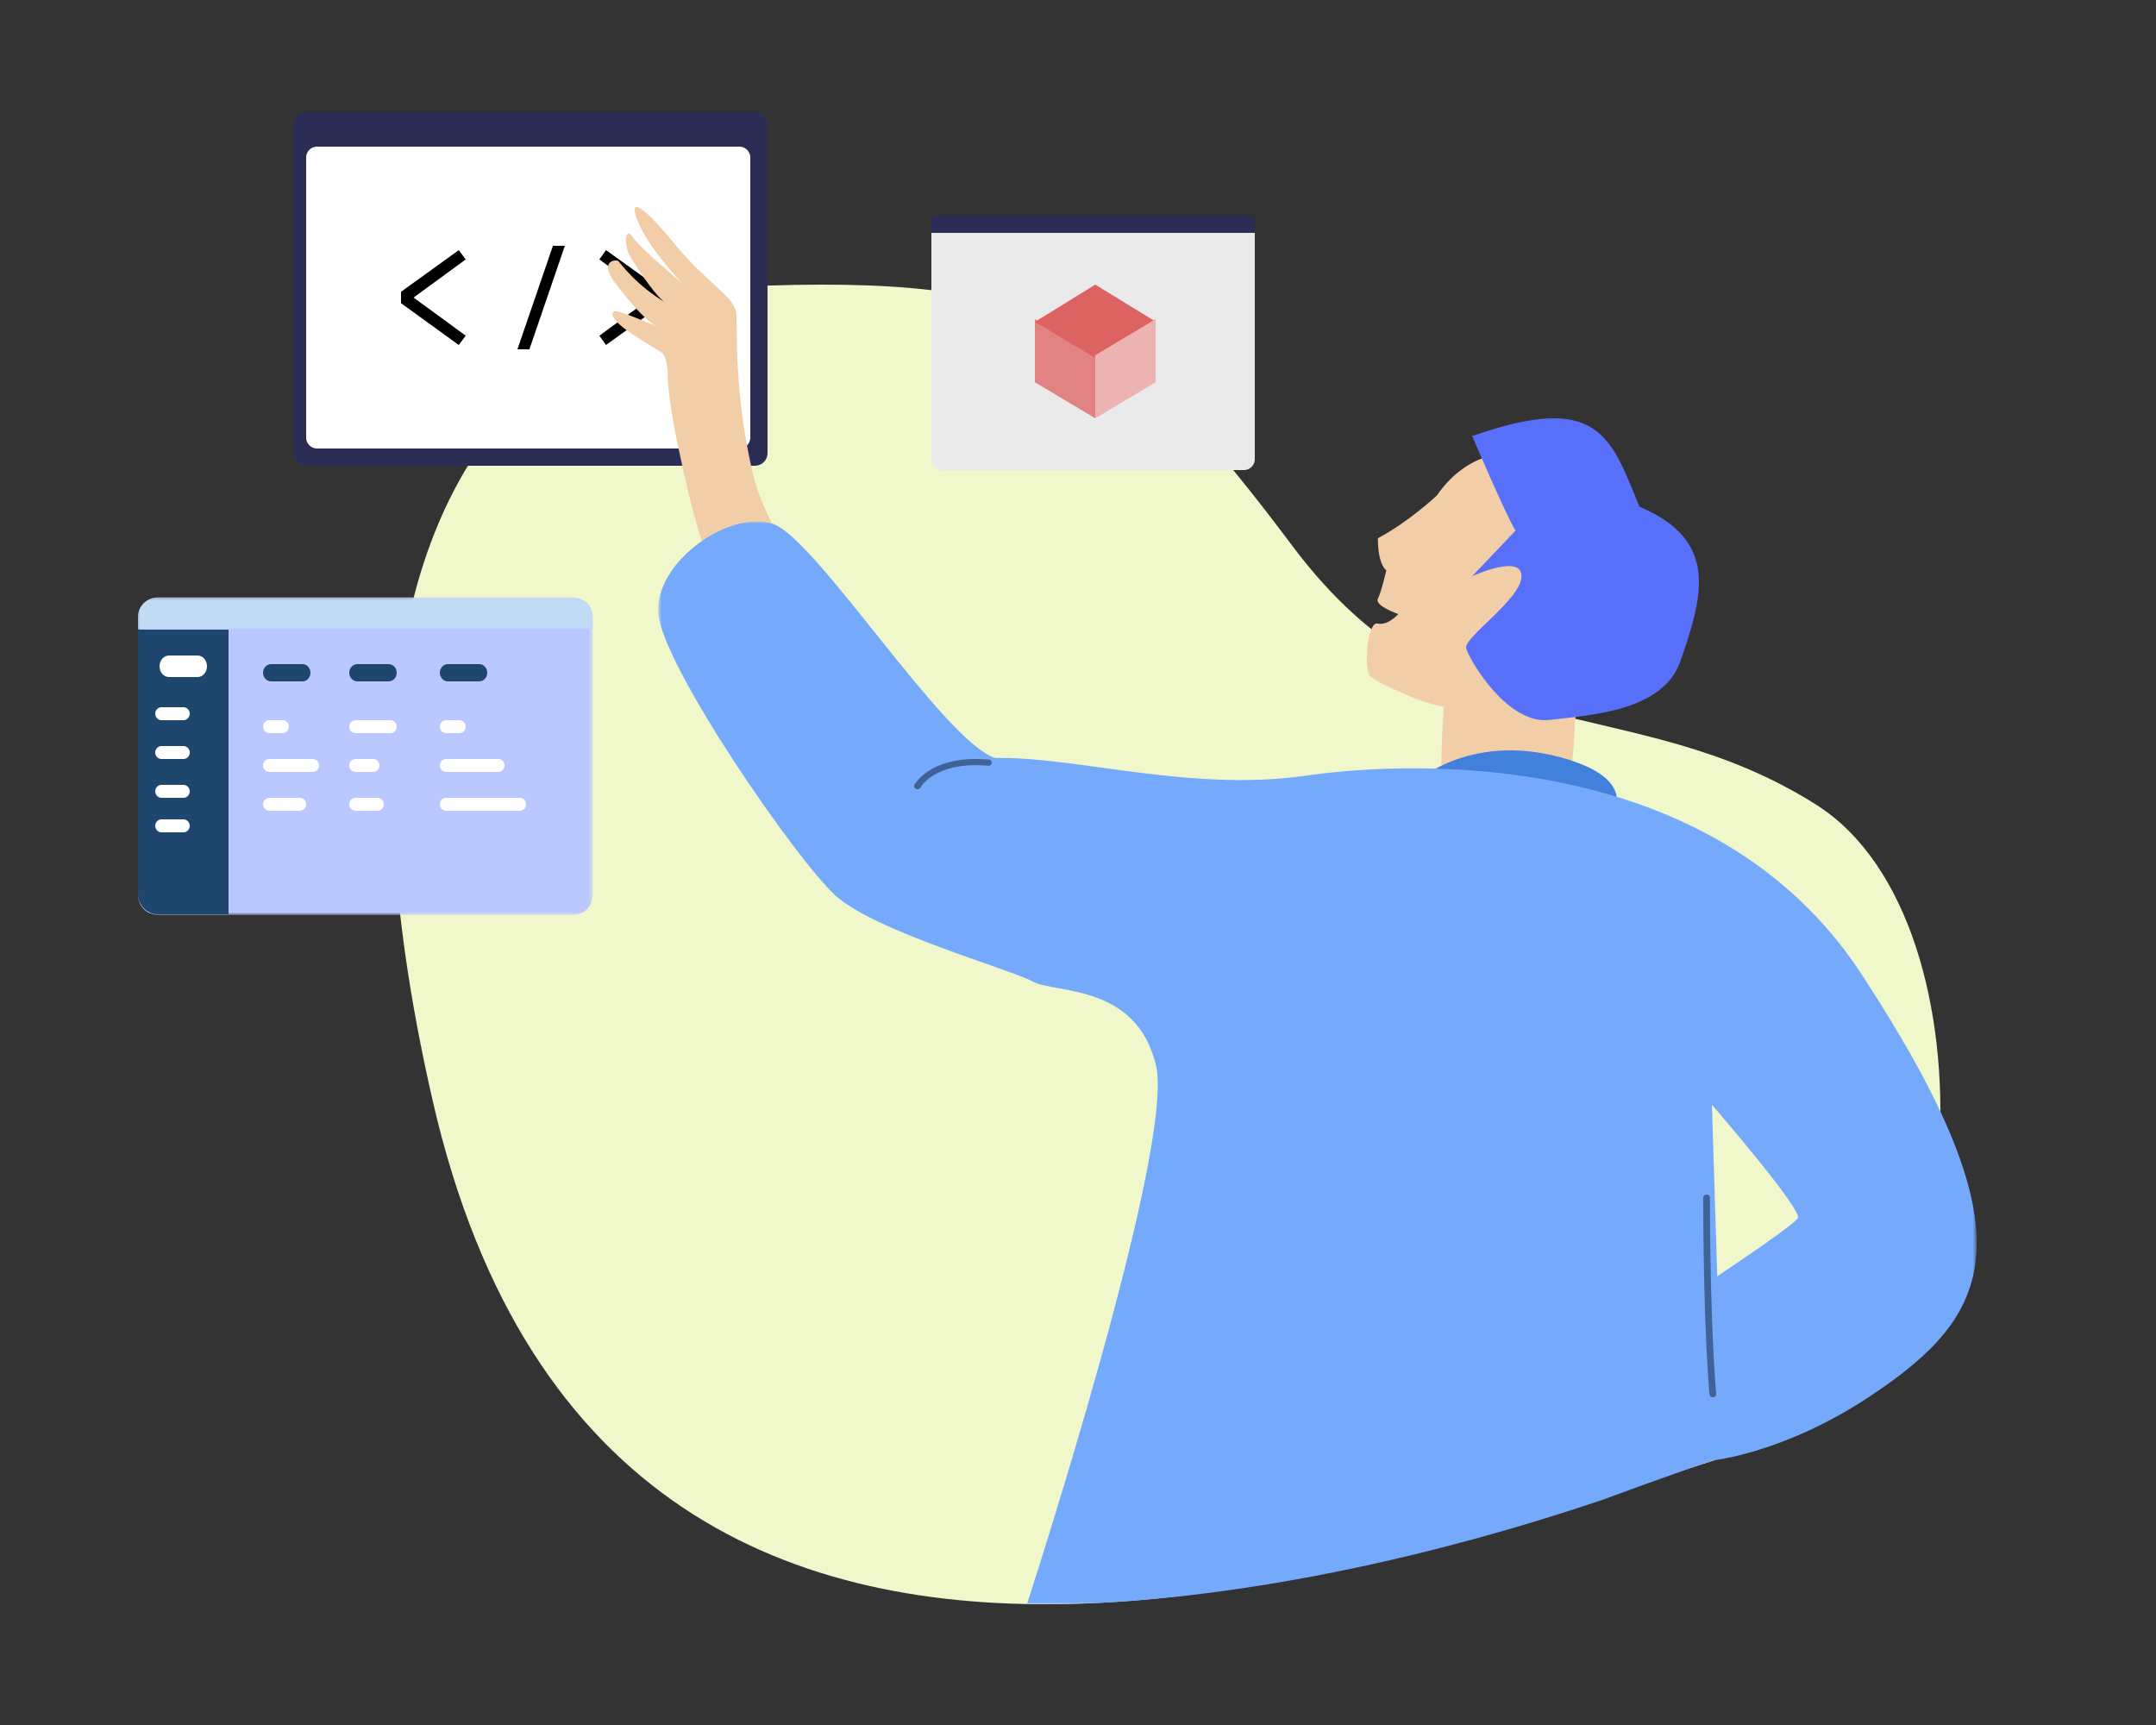 <svg xmlns="http://www.w3.org/2000/svg" xmlns:xlink="http://www.w3.org/1999/xlink" width="500" height="400" viewBox="0 0 500 400">
    <rect x="0" y="0" width="500" height="400" fill="#333333" stroke="none"/>
    <defs>
        <path id="a" d="M.638.917H306.41V252H.638z"/>
        <path id="c" d="M0 .535h105.477v73.634H0z"/>
        <path id="e" d="M0 .528h105.477V7.88H0z"/>
    </defs>
    <g fill="none" fill-rule="evenodd">
        <path fill="#F0F7CB" d="M178.436 66.21c66.499-2.11 84.442 11.245 121.387 60.516 36.944 49.269 78.107 32.49 121.387 59.88 43.275 27.391 35.13 135.498-6.863 146.94-65.504 17.852-270.746 110.575-314.02-78.38C57.048 66.21 178.435 66.21 178.435 66.21"/>
        <path fill="#2B2D54" d="M175.051 108H70.947A2.94 2.94 0 0 1 68 105.064V28.936A2.94 2.94 0 0 1 70.947 26H175.05A2.943 2.943 0 0 1 178 28.936v76.128a2.941 2.941 0 0 1-2.949 2.936"/>
        <path fill="#FFF" d="M171.451 104H73.55A2.549 2.549 0 0 1 71 101.453V36.547A2.55 2.55 0 0 1 73.549 34h97.902A2.549 2.549 0 0 1 174 36.547v64.906a2.547 2.547 0 0 1-2.549 2.547"/>
        <path fill="#000" d="M93 70.305v-2.643L106.4 58l1.6 2.157-12.082 8.842L108 77.84 106.4 80zM140.537 80L139 77.843l12.048-8.842L139 60.157 140.537 58 154 67.662v2.643zM120 81l8.23-24H131l-8.23 24z"/>
        <path fill="#F1CDA8" d="M356.603 105.847s-13.654-4.947-23.405 9.068c0 0-6.407 6.046-13.652 9.89 0 6.324 1.952 7.422 1.952 7.422s-1.118 4.947-1.952 6.594c-.836 1.65 4.734 3.574 4.734 3.574s-2.399 2.747-4.82 2.198c-2.422-.551-3.258 10.993-1.586 12.366 1.672 1.371 12.816 6.595 16.996 6.87-.836 10.442-.557 18.136-.557 18.136s28.14 7.97 29.812-1.922c1.672-9.895.277-17.59 3.342-18.963 3.065-1.374 16.999-3.296 17.276-10.993.28-7.692 3.9-33.25-28.14-44.24"/>
        <path fill="#586FF9" d="M341.412 101.116s7.817 18.329 10.05 21.941l-10.05 10.554s11.447-5.277 11.447 0-13.4 14.167-12.842 16.667c.56 2.5 9.492 17.776 19.264 16.664 9.766-1.11 26.423-2.077 30.425-13.611 5.304-15.274 8.935-28.052-9.491-35.827-6.7-16.388-9.49-26.666-38.803-16.388"/>
        <path fill="#4281DB" d="M328 181.625s12.344-11.83 33.889-6.02C383.436 181.418 371.932 192 371.932 192L328 181.625z"/>
        <path fill="#F1CDA8" d="M190 138.073s-12.21-14.859-15.305-27.828c-4.367-18.302-3.719-32.989-3.908-37.235-.19-4.241-6.576-6.955-14.36-16.476-7.782-9.518-11.007-11.008-8.334-4.803 2.678 6.204 9.995 13.838 9.995 13.838s-10.026-8.323-11.483-10.752c-1.458-2.427-2.225 1.839-.266 5 1.959 3.163 6.082 9.44 8.152 10.431-6.965-4.071-10.653-9.275-11.08-9.706-.428-.428-4.772-.215-.646 5.204 4.126 5.417 7.927 9.521 9.993 10.081-8.447-3.382-11.497-4.88-10.568-2.427.93 2.452 8.211 6.339 11.284 8.366 0 0 1.405.907 1.374 5.563-.01 1.396.64 7.897 2.131 14.852 3.293 15.353 6.447 31.881 18.35 48.537C185.73 165.268 190 138.073 190 138.073"/>
        <g transform="translate(152 120)">
            <mask id="b" fill="#fff">
                <use xlink:href="#a"/>
            </mask>
            <path fill="#75A9FC" d="M246.254 175.954l-1.245-39.786s21.174 24.452 19.927 26.317c-1.245 1.864-18.682 13.469-18.682 13.469m33.468-70.04C239.91 44.99 153.298 59.6 150.552 59.91c-26.865 3.733-53.145-4.556-71.827-4.142C66.682 51.622 37.203 4.79 27.238 1.477c-9.962-3.32-27.4 8.701-26.571 20.72.83 12.02 31.971 57.193 41.105 65.481 9.134 8.289 40.272 16.993 45.67 19.893 5.398 2.903 24.082.414 28.646 19.48 4.57 19.061-29.896 124.838-29.896 124.838s52.545 3.15 133.326-24.056c14.481-5.375 25.698-9.193 25.698-9.193s16.607-1.658 36.536-14.918c28.457-18.938 37.78-36.885-2.03-97.809" mask="url(#b)"/>
        </g>
        <path fill="#416296" d="M397.22 324a.771.771 0 0 1-.778-.693c-1.511-18.269-1.444-45.285-1.44-45.556 0-.415.35-.751.78-.751h.002c.432 0 .78.339.778.756 0 .268-.07 27.227 1.436 45.433a.76.76 0 0 1-.718.808c-.019.003-.04.003-.06.003M212.774 183a.844.844 0 0 1-.353-.076c-.377-.179-.53-.607-.339-.959.158-.286 4.001-6.993 17.215-5.83.426.039.738.386.7.779-.042.39-.38.682-.844.644-12.13-1.056-15.548 4.804-15.69 5.057a.787.787 0 0 1-.689.385"/>
        <path fill="#EAEAEA" d="M288.471 109h-69.942a2.533 2.533 0 0 1-2.529-2.53V53h75v53.47a2.53 2.53 0 0 1-2.529 2.53"/>
        <path fill="#2B2D54" d="M291 54h-75v-2.8c0-.662.474-1.2 1.058-1.2h72.884c.584 0 1.058.538 1.058 1.2V54z"/>
        <path fill="#E28383" d="M254 97l-14-8.369V74l14 8.369z"/>
        <path fill="#DD6362" d="M254.001 83L240 74.641 254.001 66 268 74.572z"/>
        <path fill="#EDB2B2" d="M254 97l14-8.369V74l-14 8.369z"/>
        <g transform="translate(32 138)">
            <mask id="d" fill="#fff">
                <use xlink:href="#c"/>
            </mask>
            <path fill="#BAC8FF" d="M100.86 74.169H4.619a4.626 4.626 0 0 1-4.619-4.634V5.168A4.626 4.626 0 0 1 4.618.535h96.243c2.551 0 4.616 2.075 4.616 4.633v64.367c0 2.559-2.065 4.634-4.616 4.634" mask="url(#d)"/>
        </g>
        <g transform="translate(32 138)">
            <mask id="f" fill="#fff">
                <use xlink:href="#e"/>
            </mask>
            <path fill="#C1DBF4" d="M105.477 7.88H-.001V5.1C0 2.575 2.066.528 4.618.528h96.243c2.551 0 4.616 2.047 4.616 4.572v2.78z" mask="url(#f)"/>
        </g>
        <path fill="#1F466D" d="M53 212H36.647c-2.566 0-4.647-2.092-4.647-4.671V146h21v66z"/>
        <path fill="#FFF" d="M45.81 157h-6.622C37.98 157 37 155.883 37 154.499c0-1.382.98-2.499 2.188-2.499h6.622c1.207 0 2.19 1.117 2.19 2.499 0 1.384-.983 2.501-2.19 2.501M42.565 167h-5.133c-.789 0-1.432-.67-1.432-1.501 0-.826.643-1.499 1.432-1.499h5.133c.792 0 1.435.673 1.435 1.499 0 .83-.643 1.501-1.435 1.501M42.565 176h-5.133c-.789 0-1.432-.67-1.432-1.501 0-.828.643-1.499 1.432-1.499h5.133c.792 0 1.435.67 1.435 1.499 0 .83-.643 1.501-1.435 1.501M42.565 185h-5.133c-.789 0-1.432-.673-1.432-1.501 0-.828.643-1.499 1.432-1.499h5.133c.792 0 1.435.67 1.435 1.499 0 .828-.643 1.501-1.435 1.501M42.565 193h-5.133c-.789 0-1.432-.673-1.432-1.501 0-.828.643-1.499 1.432-1.499h5.133c.792 0 1.435.67 1.435 1.499 0 .828-.643 1.501-1.435 1.501M65.528 170H62.47c-.81 0-1.469-.672-1.469-1.499 0-.83.659-1.501 1.469-1.501h3.06c.81 0 1.471.672 1.471 1.501 0 .827-.661 1.499-1.472 1.499"/>
        <path fill="#1F466D" d="M70.14 158h-7.283c-1.027 0-1.857-.896-1.857-2.001 0-1.103.83-1.999 1.857-1.999h7.284c1.027 0 1.859.896 1.859 1.999 0 1.105-.832 2.001-1.86 2.001"/>
        <path fill="#FFF" d="M72.546 179H62.454c-.805 0-1.454-.672-1.454-1.5s.65-1.5 1.454-1.5h10.092c.802 0 1.454.672 1.454 1.5s-.652 1.5-1.454 1.5M69.538 188h-7.076c-.807 0-1.462-.672-1.462-1.5s.655-1.5 1.462-1.5h7.076c.807 0 1.462.672 1.462 1.5s-.655 1.5-1.462 1.5M90.572 170h-8.144c-.788 0-1.428-.672-1.428-1.499 0-.83.64-1.501 1.428-1.501h8.144c.788 0 1.428.672 1.428 1.501 0 .827-.64 1.499-1.428 1.499"/>
        <path fill="#1F466D" d="M90.143 158H82.86c-1.027 0-1.859-.896-1.859-2.001 0-1.103.832-1.999 1.86-1.999h7.283c1.025 0 1.857.896 1.857 1.999 0 1.105-.832 2.001-1.857 2.001"/>
        <path fill="#FFF" d="M86.575 179h-4.147c-.79 0-1.428-.672-1.428-1.5s.639-1.5 1.428-1.5h4.147c.786 0 1.425.672 1.425 1.5s-.639 1.5-1.425 1.5M87.585 188h-5.17c-.78 0-1.415-.672-1.415-1.5s.634-1.5 1.415-1.5h5.17c.78 0 1.415.672 1.415 1.5s-.634 1.5-1.415 1.5M106.531 170h-3.062c-.81 0-1.469-.672-1.469-1.499 0-.83.659-1.501 1.469-1.501h3.062c.81 0 1.469.672 1.469 1.501 0 .827-.659 1.499-1.469 1.499"/>
        <path fill="#1F466D" d="M111.143 158h-7.284c-1.027 0-1.859-.896-1.859-2.001 0-1.103.832-1.999 1.86-1.999h7.283c1.025 0 1.857.896 1.857 1.999 0 1.105-.832 2.001-1.857 2.001"/>
        <path fill="#FFF" d="M115.529 179H103.47c-.811 0-1.471-.672-1.471-1.5s.66-1.5 1.471-1.5h12.058c.811 0 1.471.672 1.471 1.5s-.66 1.5-1.471 1.5M120.5 188h-17.003a1.5 1.5 0 0 1 0-3H120.5a1.5 1.5 0 0 1 0 3"/>
    </g>
</svg>
